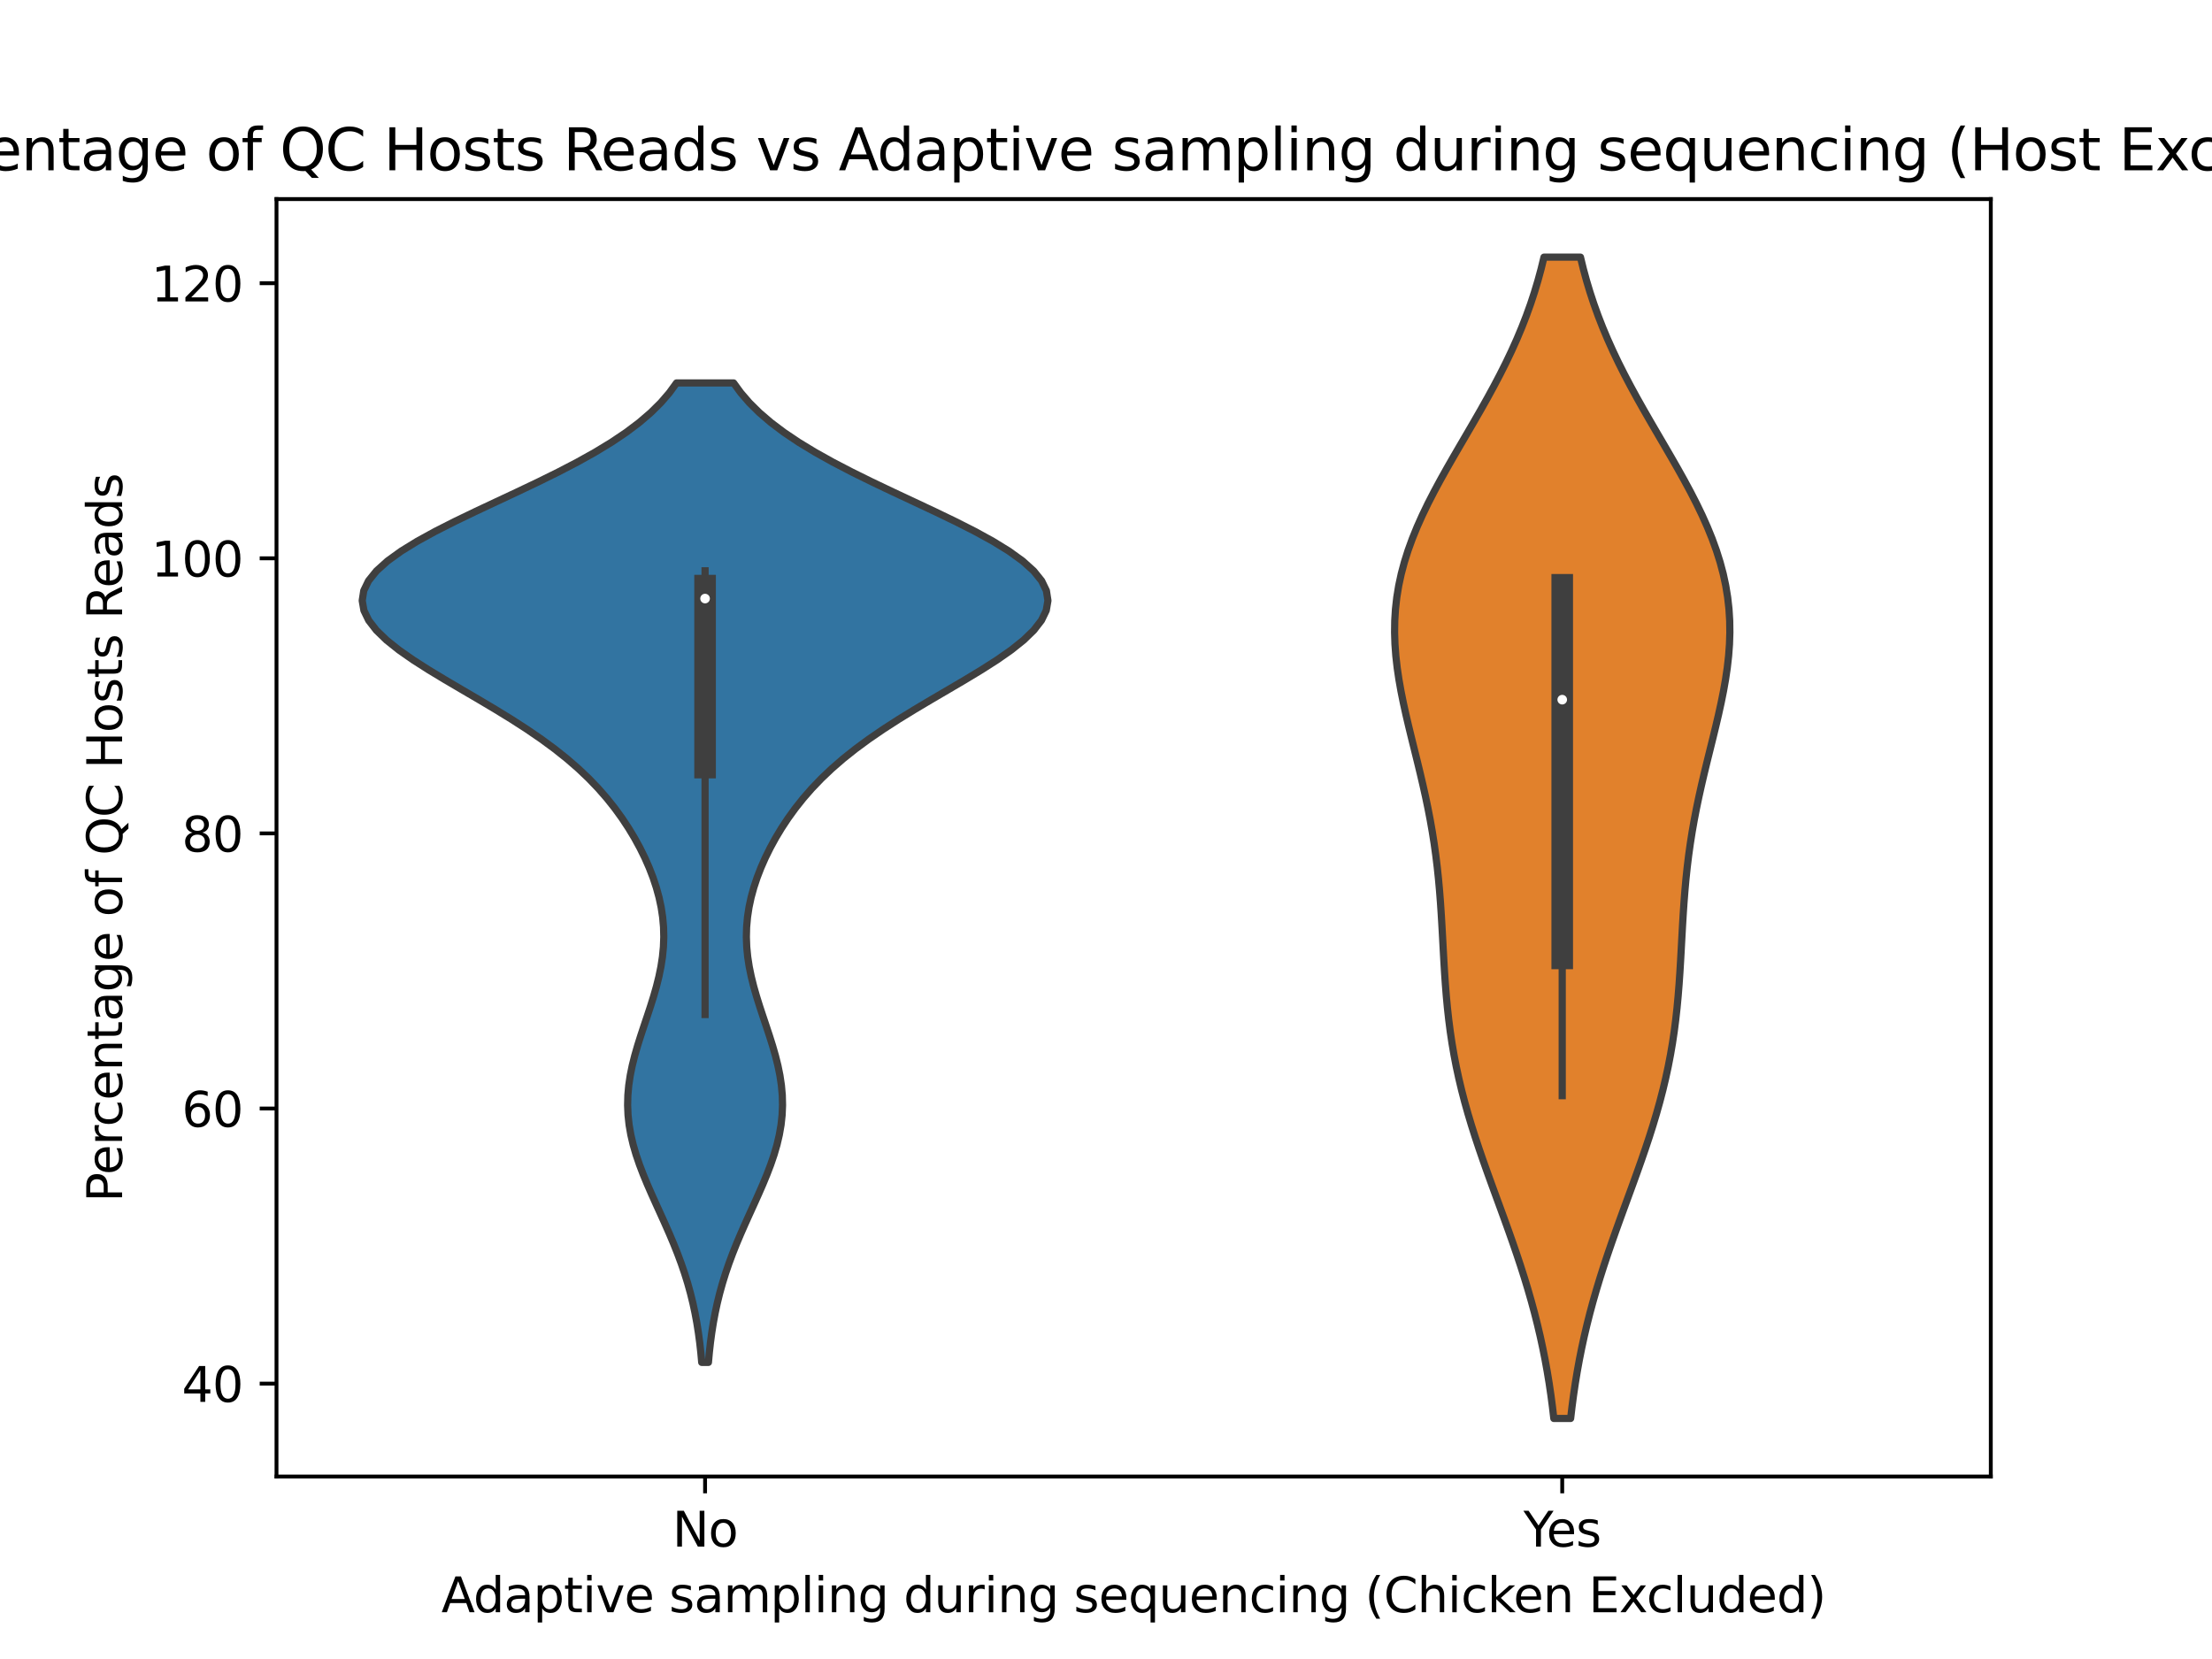 <?xml version="1.0" encoding="utf-8" standalone="no"?>
<!DOCTYPE svg PUBLIC "-//W3C//DTD SVG 1.1//EN"
  "http://www.w3.org/Graphics/SVG/1.1/DTD/svg11.dtd">
<svg xmlns:xlink="http://www.w3.org/1999/xlink" width="460.8pt" height="345.6pt" viewBox="0 0 460.8 345.6" xmlns="http://www.w3.org/2000/svg" version="1.1">
 <defs>
  <style type="text/css">*{stroke-linejoin: round; stroke-linecap: butt}</style>
 </defs>
 <g id="figure_1">
  <g id="patch_1">
   <path d="M 0 345.6 
L 460.8 345.6 
L 460.8 0 
L 0 0 
z
" style="fill: #ffffff"/>
  </g>
  <g id="axes_1">
   <g id="patch_2">
    <path d="M 57.6 307.584 
L 414.72 307.584 
L 414.72 41.472 
L 57.6 41.472 
z
" style="fill: #ffffff"/>
   </g>
   <g id="PolyCollection_1">
    <defs>
     <path id="mc7730c62c8" d="M 147.579 -61.79 
L 146.181 -61.79 
L 145.992 -63.851 
L 145.763 -65.912 
L 145.487 -67.973 
L 145.161 -70.034 
L 144.778 -72.095 
L 144.335 -74.156 
L 143.828 -76.217 
L 143.255 -78.278 
L 142.615 -80.339 
L 141.909 -82.4 
L 141.142 -84.461 
L 140.319 -86.522 
L 139.448 -88.583 
L 138.541 -90.644 
L 137.61 -92.705 
L 136.672 -94.766 
L 135.744 -96.827 
L 134.844 -98.888 
L 133.99 -100.949 
L 133.204 -103.01 
L 132.501 -105.071 
L 131.9 -107.132 
L 131.415 -109.193 
L 131.055 -111.254 
L 130.831 -113.315 
L 130.744 -115.376 
L 130.795 -117.437 
L 130.979 -119.498 
L 131.287 -121.559 
L 131.707 -123.62 
L 132.223 -125.68 
L 132.815 -127.741 
L 133.464 -129.802 
L 134.146 -131.863 
L 134.838 -133.924 
L 135.518 -135.985 
L 136.162 -138.046 
L 136.751 -140.107 
L 137.264 -142.168 
L 137.686 -144.229 
L 138.003 -146.29 
L 138.203 -148.351 
L 138.279 -150.412 
L 138.227 -152.473 
L 138.043 -154.534 
L 137.73 -156.595 
L 137.289 -158.656 
L 136.724 -160.717 
L 136.041 -162.778 
L 135.243 -164.839 
L 134.335 -166.9 
L 133.317 -168.961 
L 132.19 -171.022 
L 130.949 -173.083 
L 129.587 -175.144 
L 128.094 -177.205 
L 126.456 -179.266 
L 124.658 -181.327 
L 122.683 -183.388 
L 120.516 -185.449 
L 118.143 -187.51 
L 115.557 -189.571 
L 112.755 -191.632 
L 109.746 -193.693 
L 106.549 -195.754 
L 103.195 -197.815 
L 99.729 -199.875 
L 96.208 -201.936 
L 92.703 -203.997 
L 89.293 -206.058 
L 86.067 -208.119 
L 83.117 -210.18 
L 80.534 -212.241 
L 78.405 -214.302 
L 76.809 -216.363 
L 75.81 -218.424 
L 75.456 -220.485 
L 75.775 -222.546 
L 76.773 -224.607 
L 78.434 -226.668 
L 80.721 -228.729 
L 83.576 -230.79 
L 86.925 -232.851 
L 90.681 -234.912 
L 94.748 -236.973 
L 99.025 -239.034 
L 103.412 -241.095 
L 107.813 -243.156 
L 112.141 -245.217 
L 116.317 -247.278 
L 120.278 -249.339 
L 123.972 -251.4 
L 127.365 -253.461 
L 130.434 -255.522 
L 133.169 -257.583 
L 135.572 -259.644 
L 137.655 -261.705 
L 139.435 -263.766 
L 140.937 -265.827 
L 152.823 -265.827 
L 152.823 -265.827 
L 154.325 -263.766 
L 156.105 -261.705 
L 158.188 -259.644 
L 160.591 -257.583 
L 163.326 -255.522 
L 166.395 -253.461 
L 169.788 -251.4 
L 173.482 -249.339 
L 177.443 -247.278 
L 181.619 -245.217 
L 185.947 -243.156 
L 190.348 -241.095 
L 194.735 -239.034 
L 199.012 -236.973 
L 203.079 -234.912 
L 206.835 -232.851 
L 210.184 -230.79 
L 213.039 -228.729 
L 215.326 -226.668 
L 216.987 -224.607 
L 217.985 -222.546 
L 218.304 -220.485 
L 217.95 -218.424 
L 216.951 -216.363 
L 215.355 -214.302 
L 213.226 -212.241 
L 210.643 -210.18 
L 207.693 -208.119 
L 204.467 -206.058 
L 201.057 -203.997 
L 197.552 -201.936 
L 194.031 -199.875 
L 190.565 -197.815 
L 187.211 -195.754 
L 184.014 -193.693 
L 181.005 -191.632 
L 178.203 -189.571 
L 175.617 -187.51 
L 173.244 -185.449 
L 171.077 -183.388 
L 169.102 -181.327 
L 167.304 -179.266 
L 165.666 -177.205 
L 164.173 -175.144 
L 162.811 -173.083 
L 161.57 -171.022 
L 160.443 -168.961 
L 159.425 -166.9 
L 158.517 -164.839 
L 157.719 -162.778 
L 157.036 -160.717 
L 156.471 -158.656 
L 156.03 -156.595 
L 155.717 -154.534 
L 155.533 -152.473 
L 155.481 -150.412 
L 155.557 -148.351 
L 155.757 -146.29 
L 156.074 -144.229 
L 156.496 -142.168 
L 157.009 -140.107 
L 157.598 -138.046 
L 158.242 -135.985 
L 158.922 -133.924 
L 159.614 -131.863 
L 160.296 -129.802 
L 160.945 -127.741 
L 161.537 -125.68 
L 162.053 -123.62 
L 162.473 -121.559 
L 162.781 -119.498 
L 162.965 -117.437 
L 163.016 -115.376 
L 162.929 -113.315 
L 162.705 -111.254 
L 162.345 -109.193 
L 161.86 -107.132 
L 161.259 -105.071 
L 160.556 -103.01 
L 159.77 -100.949 
L 158.916 -98.888 
L 158.016 -96.827 
L 157.088 -94.766 
L 156.15 -92.705 
L 155.219 -90.644 
L 154.312 -88.583 
L 153.441 -86.522 
L 152.618 -84.461 
L 151.851 -82.4 
L 151.145 -80.339 
L 150.505 -78.278 
L 149.932 -76.217 
L 149.425 -74.156 
L 148.982 -72.095 
L 148.599 -70.034 
L 148.273 -67.973 
L 147.997 -65.912 
L 147.768 -63.851 
L 147.579 -61.79 
z
" style="stroke: #3f3f3f; stroke-width: 1.5"/>
    </defs>
    <g clip-path="url(#p53471099fa)">
     <use xlink:href="#mc7730c62c8" x="0" y="345.6" style="fill: #3274a1; stroke: #3f3f3f; stroke-width: 1.5"/>
    </g>
   </g>
   <g id="PolyCollection_2">
    <defs>
     <path id="m8572348eff" d="M 327.191 -50.112 
L 323.689 -50.112 
L 323.401 -52.556 
L 323.077 -54.999 
L 322.716 -57.443 
L 322.314 -59.887 
L 321.871 -62.33 
L 321.384 -64.774 
L 320.854 -67.217 
L 320.279 -69.661 
L 319.661 -72.105 
L 318.999 -74.548 
L 318.296 -76.992 
L 317.553 -79.436 
L 316.774 -81.879 
L 315.962 -84.323 
L 315.122 -86.767 
L 314.259 -89.21 
L 313.379 -91.654 
L 312.488 -94.097 
L 311.593 -96.541 
L 310.7 -98.985 
L 309.818 -101.428 
L 308.952 -103.872 
L 308.11 -106.316 
L 307.299 -108.759 
L 306.524 -111.203 
L 305.792 -113.647 
L 305.106 -116.09 
L 304.471 -118.534 
L 303.889 -120.977 
L 303.362 -123.421 
L 302.89 -125.865 
L 302.473 -128.308 
L 302.108 -130.752 
L 301.794 -133.196 
L 301.524 -135.639 
L 301.295 -138.083 
L 301.099 -140.527 
L 300.931 -142.97 
L 300.784 -145.414 
L 300.648 -147.857 
L 300.517 -150.301 
L 300.382 -152.745 
L 300.235 -155.188 
L 300.071 -157.632 
L 299.88 -160.076 
L 299.659 -162.519 
L 299.401 -164.963 
L 299.103 -167.407 
L 298.762 -169.85 
L 298.377 -172.294 
L 297.948 -174.737 
L 297.477 -177.181 
L 296.967 -179.625 
L 296.422 -182.068 
L 295.85 -184.512 
L 295.258 -186.956 
L 294.654 -189.399 
L 294.049 -191.843 
L 293.454 -194.287 
L 292.881 -196.73 
L 292.342 -199.174 
L 291.85 -201.617 
L 291.418 -204.061 
L 291.057 -206.505 
L 290.78 -208.948 
L 290.598 -211.392 
L 290.519 -213.836 
L 290.552 -216.279 
L 290.703 -218.723 
L 290.978 -221.167 
L 291.378 -223.61 
L 291.904 -226.054 
L 292.555 -228.497 
L 293.327 -230.941 
L 294.213 -233.385 
L 295.207 -235.828 
L 296.299 -238.272 
L 297.478 -240.716 
L 298.733 -243.159 
L 300.05 -245.603 
L 301.415 -248.047 
L 302.816 -250.49 
L 304.237 -252.934 
L 305.665 -255.377 
L 307.088 -257.821 
L 308.492 -260.265 
L 309.866 -262.708 
L 311.2 -265.152 
L 312.485 -267.596 
L 313.714 -270.039 
L 314.879 -272.483 
L 315.978 -274.927 
L 317.005 -277.37 
L 317.959 -279.814 
L 318.839 -282.257 
L 319.645 -284.701 
L 320.38 -287.145 
L 321.044 -289.588 
L 321.64 -292.032 
L 329.24 -292.032 
L 329.24 -292.032 
L 329.836 -289.588 
L 330.5 -287.145 
L 331.235 -284.701 
L 332.041 -282.257 
L 332.921 -279.814 
L 333.875 -277.37 
L 334.902 -274.927 
L 336.001 -272.483 
L 337.166 -270.039 
L 338.395 -267.596 
L 339.68 -265.152 
L 341.014 -262.708 
L 342.388 -260.265 
L 343.792 -257.821 
L 345.215 -255.377 
L 346.643 -252.934 
L 348.064 -250.49 
L 349.465 -248.047 
L 350.83 -245.603 
L 352.147 -243.159 
L 353.402 -240.716 
L 354.581 -238.272 
L 355.673 -235.828 
L 356.667 -233.385 
L 357.553 -230.941 
L 358.325 -228.497 
L 358.976 -226.054 
L 359.502 -223.61 
L 359.902 -221.167 
L 360.177 -218.723 
L 360.328 -216.279 
L 360.361 -213.836 
L 360.282 -211.392 
L 360.1 -208.948 
L 359.823 -206.505 
L 359.462 -204.061 
L 359.03 -201.617 
L 358.538 -199.174 
L 357.999 -196.73 
L 357.426 -194.287 
L 356.831 -191.843 
L 356.226 -189.399 
L 355.622 -186.956 
L 355.03 -184.512 
L 354.458 -182.068 
L 353.913 -179.625 
L 353.403 -177.181 
L 352.932 -174.737 
L 352.503 -172.294 
L 352.118 -169.85 
L 351.777 -167.407 
L 351.479 -164.963 
L 351.221 -162.519 
L 351 -160.076 
L 350.809 -157.632 
L 350.645 -155.188 
L 350.498 -152.745 
L 350.363 -150.301 
L 350.232 -147.857 
L 350.096 -145.414 
L 349.949 -142.97 
L 349.781 -140.527 
L 349.585 -138.083 
L 349.356 -135.639 
L 349.086 -133.196 
L 348.772 -130.752 
L 348.407 -128.308 
L 347.99 -125.865 
L 347.518 -123.421 
L 346.991 -120.977 
L 346.409 -118.534 
L 345.774 -116.09 
L 345.088 -113.647 
L 344.356 -111.203 
L 343.581 -108.759 
L 342.77 -106.316 
L 341.928 -103.872 
L 341.062 -101.428 
L 340.18 -98.985 
L 339.287 -96.541 
L 338.392 -94.097 
L 337.501 -91.654 
L 336.621 -89.21 
L 335.758 -86.767 
L 334.918 -84.323 
L 334.106 -81.879 
L 333.327 -79.436 
L 332.584 -76.992 
L 331.881 -74.548 
L 331.219 -72.105 
L 330.601 -69.661 
L 330.026 -67.217 
L 329.496 -64.774 
L 329.009 -62.33 
L 328.566 -59.887 
L 328.164 -57.443 
L 327.803 -54.999 
L 327.479 -52.556 
L 327.191 -50.112 
z
" style="stroke: #3f3f3f; stroke-width: 1.5"/>
    </defs>
    <g clip-path="url(#p53471099fa)">
     <use xlink:href="#m8572348eff" x="0" y="345.6" style="fill: #e1812c; stroke: #3f3f3f; stroke-width: 1.5"/>
    </g>
   </g>
   <g id="matplotlib.axis_1">
    <g id="xtick_1">
     <g id="line2d_1">
      <defs>
       <path id="m48d49ec1c8" d="M 0 0 
L 0 3.5 
" style="stroke: #000000; stroke-width: 0.8"/>
      </defs>
      <g>
       <use xlink:href="#m48d49ec1c8" x="146.88" y="307.584" style="stroke: #000000; stroke-width: 0.8"/>
      </g>
     </g>
     <g id="text_1">
      <!-- No -->
      <g transform="translate(140.08 322.182) scale(0.1 -0.1)">
       <defs>
        <path id="DejaVuSans-4e" d="M 628 4666 
L 1478 4666 
L 3547 763 
L 3547 4666 
L 4159 4666 
L 4159 0 
L 3309 0 
L 1241 3903 
L 1241 0 
L 628 0 
L 628 4666 
z
" transform="scale(0.016)"/>
        <path id="DejaVuSans-6f" d="M 1959 3097 
Q 1497 3097 1228 2736 
Q 959 2375 959 1747 
Q 959 1119 1226 758 
Q 1494 397 1959 397 
Q 2419 397 2687 759 
Q 2956 1122 2956 1747 
Q 2956 2369 2687 2733 
Q 2419 3097 1959 3097 
z
M 1959 3584 
Q 2709 3584 3137 3096 
Q 3566 2609 3566 1747 
Q 3566 888 3137 398 
Q 2709 -91 1959 -91 
Q 1206 -91 779 398 
Q 353 888 353 1747 
Q 353 2609 779 3096 
Q 1206 3584 1959 3584 
z
" transform="scale(0.016)"/>
       </defs>
       <use xlink:href="#DejaVuSans-4e"/>
       <use xlink:href="#DejaVuSans-6f" x="74.805"/>
      </g>
     </g>
    </g>
    <g id="xtick_2">
     <g id="line2d_2">
      <g>
       <use xlink:href="#m48d49ec1c8" x="325.44" y="307.584" style="stroke: #000000; stroke-width: 0.8"/>
      </g>
     </g>
     <g id="text_2">
      <!-- Yes -->
      <g transform="translate(317.367 322.182) scale(0.1 -0.1)">
       <defs>
        <path id="DejaVuSans-59" d="M -13 4666 
L 666 4666 
L 1959 2747 
L 3244 4666 
L 3922 4666 
L 2272 2222 
L 2272 0 
L 1638 0 
L 1638 2222 
L -13 4666 
z
" transform="scale(0.016)"/>
        <path id="DejaVuSans-65" d="M 3597 1894 
L 3597 1613 
L 953 1613 
Q 991 1019 1311 708 
Q 1631 397 2203 397 
Q 2534 397 2845 478 
Q 3156 559 3463 722 
L 3463 178 
Q 3153 47 2828 -22 
Q 2503 -91 2169 -91 
Q 1331 -91 842 396 
Q 353 884 353 1716 
Q 353 2575 817 3079 
Q 1281 3584 2069 3584 
Q 2775 3584 3186 3129 
Q 3597 2675 3597 1894 
z
M 3022 2063 
Q 3016 2534 2758 2815 
Q 2500 3097 2075 3097 
Q 1594 3097 1305 2825 
Q 1016 2553 972 2059 
L 3022 2063 
z
" transform="scale(0.016)"/>
        <path id="DejaVuSans-73" d="M 2834 3397 
L 2834 2853 
Q 2591 2978 2328 3040 
Q 2066 3103 1784 3103 
Q 1356 3103 1142 2972 
Q 928 2841 928 2578 
Q 928 2378 1081 2264 
Q 1234 2150 1697 2047 
L 1894 2003 
Q 2506 1872 2764 1633 
Q 3022 1394 3022 966 
Q 3022 478 2636 193 
Q 2250 -91 1575 -91 
Q 1294 -91 989 -36 
Q 684 19 347 128 
L 347 722 
Q 666 556 975 473 
Q 1284 391 1588 391 
Q 1994 391 2212 530 
Q 2431 669 2431 922 
Q 2431 1156 2273 1281 
Q 2116 1406 1581 1522 
L 1381 1569 
Q 847 1681 609 1914 
Q 372 2147 372 2553 
Q 372 3047 722 3315 
Q 1072 3584 1716 3584 
Q 2034 3584 2315 3537 
Q 2597 3491 2834 3397 
z
" transform="scale(0.016)"/>
       </defs>
       <use xlink:href="#DejaVuSans-59"/>
       <use xlink:href="#DejaVuSans-65" x="47.834"/>
       <use xlink:href="#DejaVuSans-73" x="109.357"/>
      </g>
     </g>
    </g>
    <g id="text_3">
     <!-- Adaptive sampling during sequencing (Chicken Excluded) -->
     <g transform="translate(91.946 335.861) scale(0.1 -0.1)">
      <defs>
       <path id="DejaVuSans-41" d="M 2188 4044 
L 1331 1722 
L 3047 1722 
L 2188 4044 
z
M 1831 4666 
L 2547 4666 
L 4325 0 
L 3669 0 
L 3244 1197 
L 1141 1197 
L 716 0 
L 50 0 
L 1831 4666 
z
" transform="scale(0.016)"/>
       <path id="DejaVuSans-64" d="M 2906 2969 
L 2906 4863 
L 3481 4863 
L 3481 0 
L 2906 0 
L 2906 525 
Q 2725 213 2448 61 
Q 2172 -91 1784 -91 
Q 1150 -91 751 415 
Q 353 922 353 1747 
Q 353 2572 751 3078 
Q 1150 3584 1784 3584 
Q 2172 3584 2448 3432 
Q 2725 3281 2906 2969 
z
M 947 1747 
Q 947 1113 1208 752 
Q 1469 391 1925 391 
Q 2381 391 2643 752 
Q 2906 1113 2906 1747 
Q 2906 2381 2643 2742 
Q 2381 3103 1925 3103 
Q 1469 3103 1208 2742 
Q 947 2381 947 1747 
z
" transform="scale(0.016)"/>
       <path id="DejaVuSans-61" d="M 2194 1759 
Q 1497 1759 1228 1600 
Q 959 1441 959 1056 
Q 959 750 1161 570 
Q 1363 391 1709 391 
Q 2188 391 2477 730 
Q 2766 1069 2766 1631 
L 2766 1759 
L 2194 1759 
z
M 3341 1997 
L 3341 0 
L 2766 0 
L 2766 531 
Q 2569 213 2275 61 
Q 1981 -91 1556 -91 
Q 1019 -91 701 211 
Q 384 513 384 1019 
Q 384 1609 779 1909 
Q 1175 2209 1959 2209 
L 2766 2209 
L 2766 2266 
Q 2766 2663 2505 2880 
Q 2244 3097 1772 3097 
Q 1472 3097 1187 3025 
Q 903 2953 641 2809 
L 641 3341 
Q 956 3463 1253 3523 
Q 1550 3584 1831 3584 
Q 2591 3584 2966 3190 
Q 3341 2797 3341 1997 
z
" transform="scale(0.016)"/>
       <path id="DejaVuSans-70" d="M 1159 525 
L 1159 -1331 
L 581 -1331 
L 581 3500 
L 1159 3500 
L 1159 2969 
Q 1341 3281 1617 3432 
Q 1894 3584 2278 3584 
Q 2916 3584 3314 3078 
Q 3713 2572 3713 1747 
Q 3713 922 3314 415 
Q 2916 -91 2278 -91 
Q 1894 -91 1617 61 
Q 1341 213 1159 525 
z
M 3116 1747 
Q 3116 2381 2855 2742 
Q 2594 3103 2138 3103 
Q 1681 3103 1420 2742 
Q 1159 2381 1159 1747 
Q 1159 1113 1420 752 
Q 1681 391 2138 391 
Q 2594 391 2855 752 
Q 3116 1113 3116 1747 
z
" transform="scale(0.016)"/>
       <path id="DejaVuSans-74" d="M 1172 4494 
L 1172 3500 
L 2356 3500 
L 2356 3053 
L 1172 3053 
L 1172 1153 
Q 1172 725 1289 603 
Q 1406 481 1766 481 
L 2356 481 
L 2356 0 
L 1766 0 
Q 1100 0 847 248 
Q 594 497 594 1153 
L 594 3053 
L 172 3053 
L 172 3500 
L 594 3500 
L 594 4494 
L 1172 4494 
z
" transform="scale(0.016)"/>
       <path id="DejaVuSans-69" d="M 603 3500 
L 1178 3500 
L 1178 0 
L 603 0 
L 603 3500 
z
M 603 4863 
L 1178 4863 
L 1178 4134 
L 603 4134 
L 603 4863 
z
" transform="scale(0.016)"/>
       <path id="DejaVuSans-76" d="M 191 3500 
L 800 3500 
L 1894 563 
L 2988 3500 
L 3597 3500 
L 2284 0 
L 1503 0 
L 191 3500 
z
" transform="scale(0.016)"/>
       <path id="DejaVuSans-20" transform="scale(0.016)"/>
       <path id="DejaVuSans-6d" d="M 3328 2828 
Q 3544 3216 3844 3400 
Q 4144 3584 4550 3584 
Q 5097 3584 5394 3201 
Q 5691 2819 5691 2113 
L 5691 0 
L 5113 0 
L 5113 2094 
Q 5113 2597 4934 2840 
Q 4756 3084 4391 3084 
Q 3944 3084 3684 2787 
Q 3425 2491 3425 1978 
L 3425 0 
L 2847 0 
L 2847 2094 
Q 2847 2600 2669 2842 
Q 2491 3084 2119 3084 
Q 1678 3084 1418 2786 
Q 1159 2488 1159 1978 
L 1159 0 
L 581 0 
L 581 3500 
L 1159 3500 
L 1159 2956 
Q 1356 3278 1631 3431 
Q 1906 3584 2284 3584 
Q 2666 3584 2933 3390 
Q 3200 3197 3328 2828 
z
" transform="scale(0.016)"/>
       <path id="DejaVuSans-6c" d="M 603 4863 
L 1178 4863 
L 1178 0 
L 603 0 
L 603 4863 
z
" transform="scale(0.016)"/>
       <path id="DejaVuSans-6e" d="M 3513 2113 
L 3513 0 
L 2938 0 
L 2938 2094 
Q 2938 2591 2744 2837 
Q 2550 3084 2163 3084 
Q 1697 3084 1428 2787 
Q 1159 2491 1159 1978 
L 1159 0 
L 581 0 
L 581 3500 
L 1159 3500 
L 1159 2956 
Q 1366 3272 1645 3428 
Q 1925 3584 2291 3584 
Q 2894 3584 3203 3211 
Q 3513 2838 3513 2113 
z
" transform="scale(0.016)"/>
       <path id="DejaVuSans-67" d="M 2906 1791 
Q 2906 2416 2648 2759 
Q 2391 3103 1925 3103 
Q 1463 3103 1205 2759 
Q 947 2416 947 1791 
Q 947 1169 1205 825 
Q 1463 481 1925 481 
Q 2391 481 2648 825 
Q 2906 1169 2906 1791 
z
M 3481 434 
Q 3481 -459 3084 -895 
Q 2688 -1331 1869 -1331 
Q 1566 -1331 1297 -1286 
Q 1028 -1241 775 -1147 
L 775 -588 
Q 1028 -725 1275 -790 
Q 1522 -856 1778 -856 
Q 2344 -856 2625 -561 
Q 2906 -266 2906 331 
L 2906 616 
Q 2728 306 2450 153 
Q 2172 0 1784 0 
Q 1141 0 747 490 
Q 353 981 353 1791 
Q 353 2603 747 3093 
Q 1141 3584 1784 3584 
Q 2172 3584 2450 3431 
Q 2728 3278 2906 2969 
L 2906 3500 
L 3481 3500 
L 3481 434 
z
" transform="scale(0.016)"/>
       <path id="DejaVuSans-75" d="M 544 1381 
L 544 3500 
L 1119 3500 
L 1119 1403 
Q 1119 906 1312 657 
Q 1506 409 1894 409 
Q 2359 409 2629 706 
Q 2900 1003 2900 1516 
L 2900 3500 
L 3475 3500 
L 3475 0 
L 2900 0 
L 2900 538 
Q 2691 219 2414 64 
Q 2138 -91 1772 -91 
Q 1169 -91 856 284 
Q 544 659 544 1381 
z
M 1991 3584 
L 1991 3584 
z
" transform="scale(0.016)"/>
       <path id="DejaVuSans-72" d="M 2631 2963 
Q 2534 3019 2420 3045 
Q 2306 3072 2169 3072 
Q 1681 3072 1420 2755 
Q 1159 2438 1159 1844 
L 1159 0 
L 581 0 
L 581 3500 
L 1159 3500 
L 1159 2956 
Q 1341 3275 1631 3429 
Q 1922 3584 2338 3584 
Q 2397 3584 2469 3576 
Q 2541 3569 2628 3553 
L 2631 2963 
z
" transform="scale(0.016)"/>
       <path id="DejaVuSans-71" d="M 947 1747 
Q 947 1113 1208 752 
Q 1469 391 1925 391 
Q 2381 391 2643 752 
Q 2906 1113 2906 1747 
Q 2906 2381 2643 2742 
Q 2381 3103 1925 3103 
Q 1469 3103 1208 2742 
Q 947 2381 947 1747 
z
M 2906 525 
Q 2725 213 2448 61 
Q 2172 -91 1784 -91 
Q 1150 -91 751 415 
Q 353 922 353 1747 
Q 353 2572 751 3078 
Q 1150 3584 1784 3584 
Q 2172 3584 2448 3432 
Q 2725 3281 2906 2969 
L 2906 3500 
L 3481 3500 
L 3481 -1331 
L 2906 -1331 
L 2906 525 
z
" transform="scale(0.016)"/>
       <path id="DejaVuSans-63" d="M 3122 3366 
L 3122 2828 
Q 2878 2963 2633 3030 
Q 2388 3097 2138 3097 
Q 1578 3097 1268 2742 
Q 959 2388 959 1747 
Q 959 1106 1268 751 
Q 1578 397 2138 397 
Q 2388 397 2633 464 
Q 2878 531 3122 666 
L 3122 134 
Q 2881 22 2623 -34 
Q 2366 -91 2075 -91 
Q 1284 -91 818 406 
Q 353 903 353 1747 
Q 353 2603 823 3093 
Q 1294 3584 2113 3584 
Q 2378 3584 2631 3529 
Q 2884 3475 3122 3366 
z
" transform="scale(0.016)"/>
       <path id="DejaVuSans-28" d="M 1984 4856 
Q 1566 4138 1362 3434 
Q 1159 2731 1159 2009 
Q 1159 1288 1364 580 
Q 1569 -128 1984 -844 
L 1484 -844 
Q 1016 -109 783 600 
Q 550 1309 550 2009 
Q 550 2706 781 3412 
Q 1013 4119 1484 4856 
L 1984 4856 
z
" transform="scale(0.016)"/>
       <path id="DejaVuSans-43" d="M 4122 4306 
L 4122 3641 
Q 3803 3938 3442 4084 
Q 3081 4231 2675 4231 
Q 1875 4231 1450 3742 
Q 1025 3253 1025 2328 
Q 1025 1406 1450 917 
Q 1875 428 2675 428 
Q 3081 428 3442 575 
Q 3803 722 4122 1019 
L 4122 359 
Q 3791 134 3420 21 
Q 3050 -91 2638 -91 
Q 1578 -91 968 557 
Q 359 1206 359 2328 
Q 359 3453 968 4101 
Q 1578 4750 2638 4750 
Q 3056 4750 3426 4639 
Q 3797 4528 4122 4306 
z
" transform="scale(0.016)"/>
       <path id="DejaVuSans-68" d="M 3513 2113 
L 3513 0 
L 2938 0 
L 2938 2094 
Q 2938 2591 2744 2837 
Q 2550 3084 2163 3084 
Q 1697 3084 1428 2787 
Q 1159 2491 1159 1978 
L 1159 0 
L 581 0 
L 581 4863 
L 1159 4863 
L 1159 2956 
Q 1366 3272 1645 3428 
Q 1925 3584 2291 3584 
Q 2894 3584 3203 3211 
Q 3513 2838 3513 2113 
z
" transform="scale(0.016)"/>
       <path id="DejaVuSans-6b" d="M 581 4863 
L 1159 4863 
L 1159 1991 
L 2875 3500 
L 3609 3500 
L 1753 1863 
L 3688 0 
L 2938 0 
L 1159 1709 
L 1159 0 
L 581 0 
L 581 4863 
z
" transform="scale(0.016)"/>
       <path id="DejaVuSans-45" d="M 628 4666 
L 3578 4666 
L 3578 4134 
L 1259 4134 
L 1259 2753 
L 3481 2753 
L 3481 2222 
L 1259 2222 
L 1259 531 
L 3634 531 
L 3634 0 
L 628 0 
L 628 4666 
z
" transform="scale(0.016)"/>
       <path id="DejaVuSans-78" d="M 3513 3500 
L 2247 1797 
L 3578 0 
L 2900 0 
L 1881 1375 
L 863 0 
L 184 0 
L 1544 1831 
L 300 3500 
L 978 3500 
L 1906 2253 
L 2834 3500 
L 3513 3500 
z
" transform="scale(0.016)"/>
       <path id="DejaVuSans-29" d="M 513 4856 
L 1013 4856 
Q 1481 4119 1714 3412 
Q 1947 2706 1947 2009 
Q 1947 1309 1714 600 
Q 1481 -109 1013 -844 
L 513 -844 
Q 928 -128 1133 580 
Q 1338 1288 1338 2009 
Q 1338 2731 1133 3434 
Q 928 4138 513 4856 
z
" transform="scale(0.016)"/>
      </defs>
      <use xlink:href="#DejaVuSans-41"/>
      <use xlink:href="#DejaVuSans-64" x="66.658"/>
      <use xlink:href="#DejaVuSans-61" x="130.135"/>
      <use xlink:href="#DejaVuSans-70" x="191.414"/>
      <use xlink:href="#DejaVuSans-74" x="254.891"/>
      <use xlink:href="#DejaVuSans-69" x="294.1"/>
      <use xlink:href="#DejaVuSans-76" x="321.883"/>
      <use xlink:href="#DejaVuSans-65" x="381.062"/>
      <use xlink:href="#DejaVuSans-20" x="442.586"/>
      <use xlink:href="#DejaVuSans-73" x="474.373"/>
      <use xlink:href="#DejaVuSans-61" x="526.473"/>
      <use xlink:href="#DejaVuSans-6d" x="587.752"/>
      <use xlink:href="#DejaVuSans-70" x="685.164"/>
      <use xlink:href="#DejaVuSans-6c" x="748.641"/>
      <use xlink:href="#DejaVuSans-69" x="776.424"/>
      <use xlink:href="#DejaVuSans-6e" x="804.207"/>
      <use xlink:href="#DejaVuSans-67" x="867.586"/>
      <use xlink:href="#DejaVuSans-20" x="931.062"/>
      <use xlink:href="#DejaVuSans-64" x="962.85"/>
      <use xlink:href="#DejaVuSans-75" x="1026.326"/>
      <use xlink:href="#DejaVuSans-72" x="1089.705"/>
      <use xlink:href="#DejaVuSans-69" x="1130.818"/>
      <use xlink:href="#DejaVuSans-6e" x="1158.602"/>
      <use xlink:href="#DejaVuSans-67" x="1221.98"/>
      <use xlink:href="#DejaVuSans-20" x="1285.457"/>
      <use xlink:href="#DejaVuSans-73" x="1317.244"/>
      <use xlink:href="#DejaVuSans-65" x="1369.344"/>
      <use xlink:href="#DejaVuSans-71" x="1430.867"/>
      <use xlink:href="#DejaVuSans-75" x="1494.344"/>
      <use xlink:href="#DejaVuSans-65" x="1557.723"/>
      <use xlink:href="#DejaVuSans-6e" x="1619.246"/>
      <use xlink:href="#DejaVuSans-63" x="1682.625"/>
      <use xlink:href="#DejaVuSans-69" x="1737.605"/>
      <use xlink:href="#DejaVuSans-6e" x="1765.389"/>
      <use xlink:href="#DejaVuSans-67" x="1828.768"/>
      <use xlink:href="#DejaVuSans-20" x="1892.244"/>
      <use xlink:href="#DejaVuSans-28" x="1924.031"/>
      <use xlink:href="#DejaVuSans-43" x="1963.045"/>
      <use xlink:href="#DejaVuSans-68" x="2032.869"/>
      <use xlink:href="#DejaVuSans-69" x="2096.248"/>
      <use xlink:href="#DejaVuSans-63" x="2124.031"/>
      <use xlink:href="#DejaVuSans-6b" x="2179.012"/>
      <use xlink:href="#DejaVuSans-65" x="2233.297"/>
      <use xlink:href="#DejaVuSans-6e" x="2294.82"/>
      <use xlink:href="#DejaVuSans-20" x="2358.199"/>
      <use xlink:href="#DejaVuSans-45" x="2389.986"/>
      <use xlink:href="#DejaVuSans-78" x="2453.17"/>
      <use xlink:href="#DejaVuSans-63" x="2510.6"/>
      <use xlink:href="#DejaVuSans-6c" x="2565.58"/>
      <use xlink:href="#DejaVuSans-75" x="2593.363"/>
      <use xlink:href="#DejaVuSans-64" x="2656.742"/>
      <use xlink:href="#DejaVuSans-65" x="2720.219"/>
      <use xlink:href="#DejaVuSans-64" x="2781.742"/>
      <use xlink:href="#DejaVuSans-29" x="2845.219"/>
     </g>
    </g>
   </g>
   <g id="matplotlib.axis_2">
    <g id="ytick_1">
     <g id="line2d_3">
      <defs>
       <path id="mc0c73556ba" d="M 0 0 
L -3.5 0 
" style="stroke: #000000; stroke-width: 0.8"/>
      </defs>
      <g>
       <use xlink:href="#mc0c73556ba" x="57.6" y="288.237" style="stroke: #000000; stroke-width: 0.8"/>
      </g>
     </g>
     <g id="text_4">
      <!-- 40 -->
      <g transform="translate(37.875 292.037) scale(0.1 -0.1)">
       <defs>
        <path id="DejaVuSans-34" d="M 2419 4116 
L 825 1625 
L 2419 1625 
L 2419 4116 
z
M 2253 4666 
L 3047 4666 
L 3047 1625 
L 3713 1625 
L 3713 1100 
L 3047 1100 
L 3047 0 
L 2419 0 
L 2419 1100 
L 313 1100 
L 313 1709 
L 2253 4666 
z
" transform="scale(0.016)"/>
        <path id="DejaVuSans-30" d="M 2034 4250 
Q 1547 4250 1301 3770 
Q 1056 3291 1056 2328 
Q 1056 1369 1301 889 
Q 1547 409 2034 409 
Q 2525 409 2770 889 
Q 3016 1369 3016 2328 
Q 3016 3291 2770 3770 
Q 2525 4250 2034 4250 
z
M 2034 4750 
Q 2819 4750 3233 4129 
Q 3647 3509 3647 2328 
Q 3647 1150 3233 529 
Q 2819 -91 2034 -91 
Q 1250 -91 836 529 
Q 422 1150 422 2328 
Q 422 3509 836 4129 
Q 1250 4750 2034 4750 
z
" transform="scale(0.016)"/>
       </defs>
       <use xlink:href="#DejaVuSans-34"/>
       <use xlink:href="#DejaVuSans-30" x="63.623"/>
      </g>
     </g>
    </g>
    <g id="ytick_2">
     <g id="line2d_4">
      <g>
       <use xlink:href="#mc0c73556ba" x="57.6" y="230.927" style="stroke: #000000; stroke-width: 0.8"/>
      </g>
     </g>
     <g id="text_5">
      <!-- 60 -->
      <g transform="translate(37.875 234.726) scale(0.1 -0.1)">
       <defs>
        <path id="DejaVuSans-36" d="M 2113 2584 
Q 1688 2584 1439 2293 
Q 1191 2003 1191 1497 
Q 1191 994 1439 701 
Q 1688 409 2113 409 
Q 2538 409 2786 701 
Q 3034 994 3034 1497 
Q 3034 2003 2786 2293 
Q 2538 2584 2113 2584 
z
M 3366 4563 
L 3366 3988 
Q 3128 4100 2886 4159 
Q 2644 4219 2406 4219 
Q 1781 4219 1451 3797 
Q 1122 3375 1075 2522 
Q 1259 2794 1537 2939 
Q 1816 3084 2150 3084 
Q 2853 3084 3261 2657 
Q 3669 2231 3669 1497 
Q 3669 778 3244 343 
Q 2819 -91 2113 -91 
Q 1303 -91 875 529 
Q 447 1150 447 2328 
Q 447 3434 972 4092 
Q 1497 4750 2381 4750 
Q 2619 4750 2861 4703 
Q 3103 4656 3366 4563 
z
" transform="scale(0.016)"/>
       </defs>
       <use xlink:href="#DejaVuSans-36"/>
       <use xlink:href="#DejaVuSans-30" x="63.623"/>
      </g>
     </g>
    </g>
    <g id="ytick_3">
     <g id="line2d_5">
      <g>
       <use xlink:href="#mc0c73556ba" x="57.6" y="173.616" style="stroke: #000000; stroke-width: 0.8"/>
      </g>
     </g>
     <g id="text_6">
      <!-- 80 -->
      <g transform="translate(37.875 177.415) scale(0.1 -0.1)">
       <defs>
        <path id="DejaVuSans-38" d="M 2034 2216 
Q 1584 2216 1326 1975 
Q 1069 1734 1069 1313 
Q 1069 891 1326 650 
Q 1584 409 2034 409 
Q 2484 409 2743 651 
Q 3003 894 3003 1313 
Q 3003 1734 2745 1975 
Q 2488 2216 2034 2216 
z
M 1403 2484 
Q 997 2584 770 2862 
Q 544 3141 544 3541 
Q 544 4100 942 4425 
Q 1341 4750 2034 4750 
Q 2731 4750 3128 4425 
Q 3525 4100 3525 3541 
Q 3525 3141 3298 2862 
Q 3072 2584 2669 2484 
Q 3125 2378 3379 2068 
Q 3634 1759 3634 1313 
Q 3634 634 3220 271 
Q 2806 -91 2034 -91 
Q 1263 -91 848 271 
Q 434 634 434 1313 
Q 434 1759 690 2068 
Q 947 2378 1403 2484 
z
M 1172 3481 
Q 1172 3119 1398 2916 
Q 1625 2713 2034 2713 
Q 2441 2713 2670 2916 
Q 2900 3119 2900 3481 
Q 2900 3844 2670 4047 
Q 2441 4250 2034 4250 
Q 1625 4250 1398 4047 
Q 1172 3844 1172 3481 
z
" transform="scale(0.016)"/>
       </defs>
       <use xlink:href="#DejaVuSans-38"/>
       <use xlink:href="#DejaVuSans-30" x="63.623"/>
      </g>
     </g>
    </g>
    <g id="ytick_4">
     <g id="line2d_6">
      <g>
       <use xlink:href="#mc0c73556ba" x="57.6" y="116.305" style="stroke: #000000; stroke-width: 0.8"/>
      </g>
     </g>
     <g id="text_7">
      <!-- 100 -->
      <g transform="translate(31.512 120.104) scale(0.1 -0.1)">
       <defs>
        <path id="DejaVuSans-31" d="M 794 531 
L 1825 531 
L 1825 4091 
L 703 3866 
L 703 4441 
L 1819 4666 
L 2450 4666 
L 2450 531 
L 3481 531 
L 3481 0 
L 794 0 
L 794 531 
z
" transform="scale(0.016)"/>
       </defs>
       <use xlink:href="#DejaVuSans-31"/>
       <use xlink:href="#DejaVuSans-30" x="63.623"/>
       <use xlink:href="#DejaVuSans-30" x="127.246"/>
      </g>
     </g>
    </g>
    <g id="ytick_5">
     <g id="line2d_7">
      <g>
       <use xlink:href="#mc0c73556ba" x="57.6" y="58.995" style="stroke: #000000; stroke-width: 0.8"/>
      </g>
     </g>
     <g id="text_8">
      <!-- 120 -->
      <g transform="translate(31.512 62.794) scale(0.1 -0.1)">
       <defs>
        <path id="DejaVuSans-32" d="M 1228 531 
L 3431 531 
L 3431 0 
L 469 0 
L 469 531 
Q 828 903 1448 1529 
Q 2069 2156 2228 2338 
Q 2531 2678 2651 2914 
Q 2772 3150 2772 3378 
Q 2772 3750 2511 3984 
Q 2250 4219 1831 4219 
Q 1534 4219 1204 4116 
Q 875 4013 500 3803 
L 500 4441 
Q 881 4594 1212 4672 
Q 1544 4750 1819 4750 
Q 2544 4750 2975 4387 
Q 3406 4025 3406 3419 
Q 3406 3131 3298 2873 
Q 3191 2616 2906 2266 
Q 2828 2175 2409 1742 
Q 1991 1309 1228 531 
z
" transform="scale(0.016)"/>
       </defs>
       <use xlink:href="#DejaVuSans-31"/>
       <use xlink:href="#DejaVuSans-32" x="63.623"/>
       <use xlink:href="#DejaVuSans-30" x="127.246"/>
      </g>
     </g>
    </g>
    <g id="text_9">
     <!-- Percentage of QC Hosts Reads -->
     <g transform="translate(25.433 250.412) rotate(-90) scale(0.1 -0.1)">
      <defs>
       <path id="DejaVuSans-50" d="M 1259 4147 
L 1259 2394 
L 2053 2394 
Q 2494 2394 2734 2622 
Q 2975 2850 2975 3272 
Q 2975 3691 2734 3919 
Q 2494 4147 2053 4147 
L 1259 4147 
z
M 628 4666 
L 2053 4666 
Q 2838 4666 3239 4311 
Q 3641 3956 3641 3272 
Q 3641 2581 3239 2228 
Q 2838 1875 2053 1875 
L 1259 1875 
L 1259 0 
L 628 0 
L 628 4666 
z
" transform="scale(0.016)"/>
       <path id="DejaVuSans-66" d="M 2375 4863 
L 2375 4384 
L 1825 4384 
Q 1516 4384 1395 4259 
Q 1275 4134 1275 3809 
L 1275 3500 
L 2222 3500 
L 2222 3053 
L 1275 3053 
L 1275 0 
L 697 0 
L 697 3053 
L 147 3053 
L 147 3500 
L 697 3500 
L 697 3744 
Q 697 4328 969 4595 
Q 1241 4863 1831 4863 
L 2375 4863 
z
" transform="scale(0.016)"/>
       <path id="DejaVuSans-51" d="M 2522 4238 
Q 1834 4238 1429 3725 
Q 1025 3213 1025 2328 
Q 1025 1447 1429 934 
Q 1834 422 2522 422 
Q 3209 422 3611 934 
Q 4013 1447 4013 2328 
Q 4013 3213 3611 3725 
Q 3209 4238 2522 4238 
z
M 3406 84 
L 4238 -825 
L 3475 -825 
L 2784 -78 
Q 2681 -84 2626 -87 
Q 2572 -91 2522 -91 
Q 1538 -91 948 567 
Q 359 1225 359 2328 
Q 359 3434 948 4092 
Q 1538 4750 2522 4750 
Q 3503 4750 4090 4092 
Q 4678 3434 4678 2328 
Q 4678 1516 4351 937 
Q 4025 359 3406 84 
z
" transform="scale(0.016)"/>
       <path id="DejaVuSans-48" d="M 628 4666 
L 1259 4666 
L 1259 2753 
L 3553 2753 
L 3553 4666 
L 4184 4666 
L 4184 0 
L 3553 0 
L 3553 2222 
L 1259 2222 
L 1259 0 
L 628 0 
L 628 4666 
z
" transform="scale(0.016)"/>
       <path id="DejaVuSans-52" d="M 2841 2188 
Q 3044 2119 3236 1894 
Q 3428 1669 3622 1275 
L 4263 0 
L 3584 0 
L 2988 1197 
Q 2756 1666 2539 1819 
Q 2322 1972 1947 1972 
L 1259 1972 
L 1259 0 
L 628 0 
L 628 4666 
L 2053 4666 
Q 2853 4666 3247 4331 
Q 3641 3997 3641 3322 
Q 3641 2881 3436 2590 
Q 3231 2300 2841 2188 
z
M 1259 4147 
L 1259 2491 
L 2053 2491 
Q 2509 2491 2742 2702 
Q 2975 2913 2975 3322 
Q 2975 3731 2742 3939 
Q 2509 4147 2053 4147 
L 1259 4147 
z
" transform="scale(0.016)"/>
      </defs>
      <use xlink:href="#DejaVuSans-50"/>
      <use xlink:href="#DejaVuSans-65" x="56.678"/>
      <use xlink:href="#DejaVuSans-72" x="118.201"/>
      <use xlink:href="#DejaVuSans-63" x="157.064"/>
      <use xlink:href="#DejaVuSans-65" x="212.045"/>
      <use xlink:href="#DejaVuSans-6e" x="273.568"/>
      <use xlink:href="#DejaVuSans-74" x="336.947"/>
      <use xlink:href="#DejaVuSans-61" x="376.156"/>
      <use xlink:href="#DejaVuSans-67" x="437.436"/>
      <use xlink:href="#DejaVuSans-65" x="500.912"/>
      <use xlink:href="#DejaVuSans-20" x="562.436"/>
      <use xlink:href="#DejaVuSans-6f" x="594.223"/>
      <use xlink:href="#DejaVuSans-66" x="655.404"/>
      <use xlink:href="#DejaVuSans-20" x="690.609"/>
      <use xlink:href="#DejaVuSans-51" x="722.396"/>
      <use xlink:href="#DejaVuSans-43" x="801.107"/>
      <use xlink:href="#DejaVuSans-20" x="870.932"/>
      <use xlink:href="#DejaVuSans-48" x="902.719"/>
      <use xlink:href="#DejaVuSans-6f" x="977.914"/>
      <use xlink:href="#DejaVuSans-73" x="1039.096"/>
      <use xlink:href="#DejaVuSans-74" x="1091.195"/>
      <use xlink:href="#DejaVuSans-73" x="1130.404"/>
      <use xlink:href="#DejaVuSans-20" x="1182.504"/>
      <use xlink:href="#DejaVuSans-52" x="1214.291"/>
      <use xlink:href="#DejaVuSans-65" x="1279.273"/>
      <use xlink:href="#DejaVuSans-61" x="1340.797"/>
      <use xlink:href="#DejaVuSans-64" x="1402.076"/>
      <use xlink:href="#DejaVuSans-73" x="1465.553"/>
     </g>
    </g>
   </g>
   <g id="line2d_8">
    <path d="M 146.88 211.34 
L 146.88 118.909 
" clip-path="url(#p53471099fa)" style="fill: none; stroke: #3f3f3f; stroke-width: 1.5; stroke-linecap: square"/>
   </g>
   <g id="line2d_9">
    <path d="M 146.88 159.907 
L 146.88 121.996 
" clip-path="url(#p53471099fa)" style="fill: none; stroke: #3f3f3f; stroke-width: 4.5; stroke-linecap: square"/>
   </g>
   <g id="line2d_10">
    <path d="M 325.44 228.246 
L 325.44 120.81 
" clip-path="url(#p53471099fa)" style="fill: none; stroke: #3f3f3f; stroke-width: 1.5; stroke-linecap: square"/>
   </g>
   <g id="line2d_11">
    <path d="M 325.44 199.652 
L 325.44 121.822 
" clip-path="url(#p53471099fa)" style="fill: none; stroke: #3f3f3f; stroke-width: 4.5; stroke-linecap: square"/>
   </g>
   <g id="patch_3">
    <path d="M 57.6 307.584 
L 57.6 41.472 
" style="fill: none; stroke: #000000; stroke-width: 0.8; stroke-linejoin: miter; stroke-linecap: square"/>
   </g>
   <g id="patch_4">
    <path d="M 414.72 307.584 
L 414.72 41.472 
" style="fill: none; stroke: #000000; stroke-width: 0.8; stroke-linejoin: miter; stroke-linecap: square"/>
   </g>
   <g id="patch_5">
    <path d="M 57.6 307.584 
L 414.72 307.584 
" style="fill: none; stroke: #000000; stroke-width: 0.8; stroke-linejoin: miter; stroke-linecap: square"/>
   </g>
   <g id="patch_6">
    <path d="M 57.6 41.472 
L 414.72 41.472 
" style="fill: none; stroke: #000000; stroke-width: 0.8; stroke-linejoin: miter; stroke-linecap: square"/>
   </g>
   <g id="PathCollection_1">
    <defs>
     <path id="m8cc0ee3b73" d="M 0 1.5 
C 0.398 1.5 0.779 1.342 1.061 1.061 
C 1.342 0.779 1.5 0.398 1.5 0 
C 1.5 -0.398 1.342 -0.779 1.061 -1.061 
C 0.779 -1.342 0.398 -1.5 0 -1.5 
C -0.398 -1.5 -0.779 -1.342 -1.061 -1.061 
C -1.342 -0.779 -1.5 -0.398 -1.5 0 
C -1.5 0.398 -1.342 0.779 -1.061 1.061 
C -0.779 1.342 -0.398 1.5 0 1.5 
z
" style="stroke: #3f3f3f"/>
    </defs>
    <g clip-path="url(#p53471099fa)">
     <use xlink:href="#m8cc0ee3b73" x="146.88" y="124.694" style="fill: #ffffff; stroke: #3f3f3f"/>
    </g>
   </g>
   <g id="PathCollection_2">
    <g clip-path="url(#p53471099fa)">
     <use xlink:href="#m8cc0ee3b73" x="325.44" y="145.754" style="fill: #ffffff; stroke: #3f3f3f"/>
    </g>
   </g>
   <g id="text_10">
    <!-- Percentage of QC Hosts Reads vs Adaptive sampling during sequencing (Host Excluded) -->
    <g transform="translate(-28.4 35.472) scale(0.12 -0.12)">
     <use xlink:href="#DejaVuSans-50"/>
     <use xlink:href="#DejaVuSans-65" x="56.678"/>
     <use xlink:href="#DejaVuSans-72" x="118.201"/>
     <use xlink:href="#DejaVuSans-63" x="157.064"/>
     <use xlink:href="#DejaVuSans-65" x="212.045"/>
     <use xlink:href="#DejaVuSans-6e" x="273.568"/>
     <use xlink:href="#DejaVuSans-74" x="336.947"/>
     <use xlink:href="#DejaVuSans-61" x="376.156"/>
     <use xlink:href="#DejaVuSans-67" x="437.436"/>
     <use xlink:href="#DejaVuSans-65" x="500.912"/>
     <use xlink:href="#DejaVuSans-20" x="562.436"/>
     <use xlink:href="#DejaVuSans-6f" x="594.223"/>
     <use xlink:href="#DejaVuSans-66" x="655.404"/>
     <use xlink:href="#DejaVuSans-20" x="690.609"/>
     <use xlink:href="#DejaVuSans-51" x="722.396"/>
     <use xlink:href="#DejaVuSans-43" x="801.107"/>
     <use xlink:href="#DejaVuSans-20" x="870.932"/>
     <use xlink:href="#DejaVuSans-48" x="902.719"/>
     <use xlink:href="#DejaVuSans-6f" x="977.914"/>
     <use xlink:href="#DejaVuSans-73" x="1039.096"/>
     <use xlink:href="#DejaVuSans-74" x="1091.195"/>
     <use xlink:href="#DejaVuSans-73" x="1130.404"/>
     <use xlink:href="#DejaVuSans-20" x="1182.504"/>
     <use xlink:href="#DejaVuSans-52" x="1214.291"/>
     <use xlink:href="#DejaVuSans-65" x="1279.273"/>
     <use xlink:href="#DejaVuSans-61" x="1340.797"/>
     <use xlink:href="#DejaVuSans-64" x="1402.076"/>
     <use xlink:href="#DejaVuSans-73" x="1465.553"/>
     <use xlink:href="#DejaVuSans-20" x="1517.652"/>
     <use xlink:href="#DejaVuSans-76" x="1549.439"/>
     <use xlink:href="#DejaVuSans-73" x="1608.619"/>
     <use xlink:href="#DejaVuSans-20" x="1660.719"/>
     <use xlink:href="#DejaVuSans-41" x="1692.506"/>
     <use xlink:href="#DejaVuSans-64" x="1759.164"/>
     <use xlink:href="#DejaVuSans-61" x="1822.641"/>
     <use xlink:href="#DejaVuSans-70" x="1883.92"/>
     <use xlink:href="#DejaVuSans-74" x="1947.396"/>
     <use xlink:href="#DejaVuSans-69" x="1986.605"/>
     <use xlink:href="#DejaVuSans-76" x="2014.389"/>
     <use xlink:href="#DejaVuSans-65" x="2073.568"/>
     <use xlink:href="#DejaVuSans-20" x="2135.092"/>
     <use xlink:href="#DejaVuSans-73" x="2166.879"/>
     <use xlink:href="#DejaVuSans-61" x="2218.979"/>
     <use xlink:href="#DejaVuSans-6d" x="2280.258"/>
     <use xlink:href="#DejaVuSans-70" x="2377.67"/>
     <use xlink:href="#DejaVuSans-6c" x="2441.146"/>
     <use xlink:href="#DejaVuSans-69" x="2468.93"/>
     <use xlink:href="#DejaVuSans-6e" x="2496.713"/>
     <use xlink:href="#DejaVuSans-67" x="2560.092"/>
     <use xlink:href="#DejaVuSans-20" x="2623.568"/>
     <use xlink:href="#DejaVuSans-64" x="2655.355"/>
     <use xlink:href="#DejaVuSans-75" x="2718.832"/>
     <use xlink:href="#DejaVuSans-72" x="2782.211"/>
     <use xlink:href="#DejaVuSans-69" x="2823.324"/>
     <use xlink:href="#DejaVuSans-6e" x="2851.107"/>
     <use xlink:href="#DejaVuSans-67" x="2914.486"/>
     <use xlink:href="#DejaVuSans-20" x="2977.963"/>
     <use xlink:href="#DejaVuSans-73" x="3009.75"/>
     <use xlink:href="#DejaVuSans-65" x="3061.85"/>
     <use xlink:href="#DejaVuSans-71" x="3123.373"/>
     <use xlink:href="#DejaVuSans-75" x="3186.85"/>
     <use xlink:href="#DejaVuSans-65" x="3250.229"/>
     <use xlink:href="#DejaVuSans-6e" x="3311.752"/>
     <use xlink:href="#DejaVuSans-63" x="3375.131"/>
     <use xlink:href="#DejaVuSans-69" x="3430.111"/>
     <use xlink:href="#DejaVuSans-6e" x="3457.895"/>
     <use xlink:href="#DejaVuSans-67" x="3521.273"/>
     <use xlink:href="#DejaVuSans-20" x="3584.75"/>
     <use xlink:href="#DejaVuSans-28" x="3616.537"/>
     <use xlink:href="#DejaVuSans-48" x="3655.551"/>
     <use xlink:href="#DejaVuSans-6f" x="3730.746"/>
     <use xlink:href="#DejaVuSans-73" x="3791.928"/>
     <use xlink:href="#DejaVuSans-74" x="3844.027"/>
     <use xlink:href="#DejaVuSans-20" x="3883.236"/>
     <use xlink:href="#DejaVuSans-45" x="3915.023"/>
     <use xlink:href="#DejaVuSans-78" x="3978.207"/>
     <use xlink:href="#DejaVuSans-63" x="4035.637"/>
     <use xlink:href="#DejaVuSans-6c" x="4090.617"/>
     <use xlink:href="#DejaVuSans-75" x="4118.4"/>
     <use xlink:href="#DejaVuSans-64" x="4181.779"/>
     <use xlink:href="#DejaVuSans-65" x="4245.256"/>
     <use xlink:href="#DejaVuSans-64" x="4306.779"/>
     <use xlink:href="#DejaVuSans-29" x="4370.256"/>
    </g>
   </g>
  </g>
 </g>
 <defs>
  <clipPath id="p53471099fa">
   <rect x="57.6" y="41.472" width="357.12" height="266.112"/>
  </clipPath>
 </defs>
</svg>
